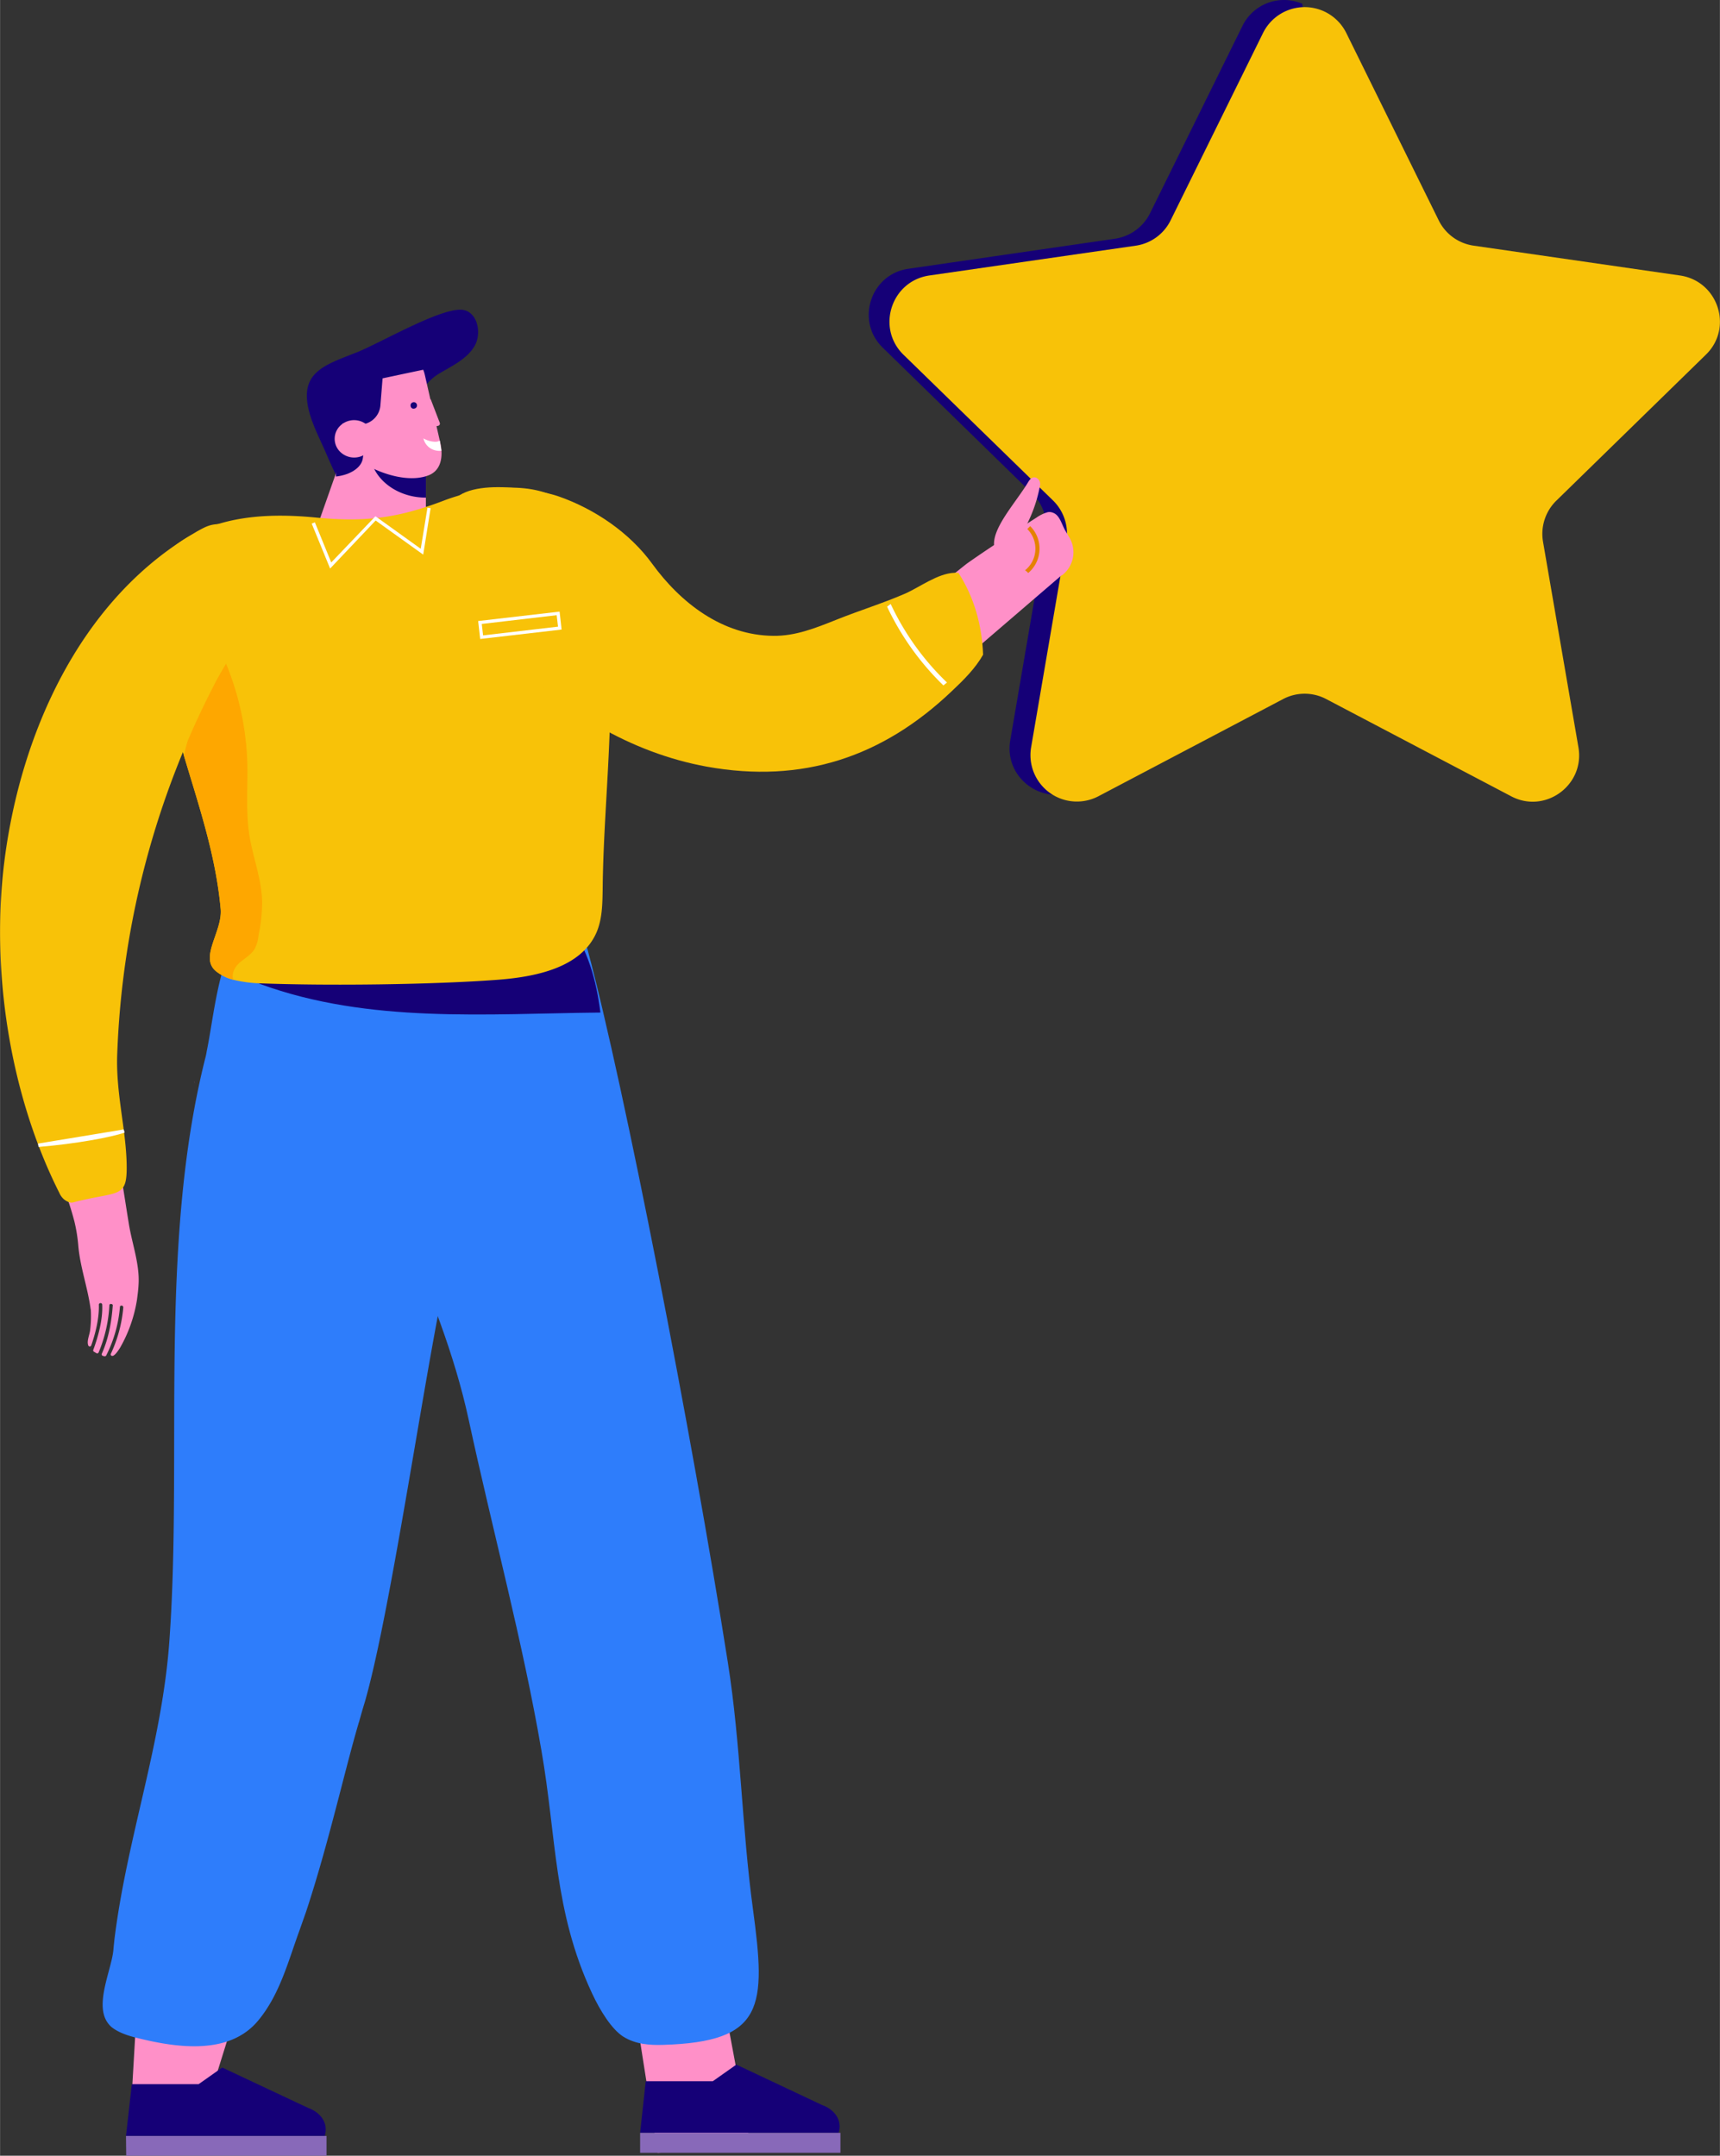 <svg xmlns="http://www.w3.org/2000/svg" width="766.7" height="960.7" viewBox="-0.033 -0.091 766.71 960.791" style=""><rect x="-0.033" y="-0.091" width="766.71" height="960.791" fill="#333333" stroke="none"/><g><title>rating55_244474006</title><g data-name="Layer 2"><path d="M566.7 306.8c4.4-13.5 8.7-27.1 12.4-40.9a305.8 305.8 0 0 0 10-79.6c-.2-61.7-2.6-123.3-8.6-184.7a20.6 20.6 0 0 0-26.7 9.9L512.6 95a20.8 20.8 0 0 1-15.6 11.3l-92.1 13.4c-16.9 2.4-23.7 23.3-11.4 35.2l66.6 65a20.4 20.4 0 0 1 5.9 18.3l-15.7 91.7c-2.9 16.9 14.9 29.8 30 21.8l82.4-43.3a19.7 19.7 0 0 1 4-1.6z" fill="#150077"></path><path d="M748.9 122.7l-92-13.3a20.6 20.6 0 0 1-15.6-11.3l-41.2-83.5a20.7 20.7 0 0 0-37.1 0l-41.2 83.5a20.6 20.6 0 0 1-15.5 11.3l-92.1 13.3c-17 2.5-23.7 23.4-11.5 35.3l66.7 65a20.7 20.7 0 0 1 5.9 18.3L459.6 333a20.7 20.7 0 0 0 30 21.8l82.3-43.3a20.6 20.6 0 0 1 19.3 0l82.4 43.3c15.1 8 32.9-4.9 30-21.8l-15.8-91.7a20.7 20.7 0 0 1 6-18.3l66.6-65c12.3-11.9 5.5-32.8-11.5-35.3z" fill="#f8c208"></path><g><path fill="#ff90c8" d="M102.1 906.5l-7.8 25H58.8l2.6-44.7 40.7 19.7z"></path><path fill="#ff90c8" d="M281.1 883l12 76.4 41.5-3-21.1-113-32.4 39.6z"></path><path d="M328.2 920.1l38.2 18c5.4 1.9 9.2 6.7 7.4 12.4h-88.5l2.5-23h29.9z" fill="#150077"></path><path fill="#8869b9" d="M374.6 950.5v8.9h-89.3v-8.9h89.3z"></path><path d="M160.3 387.6l.9-1c8.2-9.4 19.6-14 30.6-18.3 35.4-14 59.5 15.7 70.2 55.3 16.2 60.4 46.4 215.5 62.4 317.2 5.8 36.7 6.2 73.2 11.2 110 5.9 43.5 5.1 59.2-40.1 60.5-6 .2-12.3-.3-17.6-3.6s-10.5-11.8-14-19.3c-17.2-36.8-15.8-69.4-22.6-108.3-8.3-48.4-21.7-97.8-32.4-147.3-12.9-59.9-45.5-109.6-57.5-170.4-4.6-25.6-6.7-55.7 8.9-74.8z" fill="#2e7dfb"></path><path d="M46.3 898a11.1 11.1 0 0 0 3.4 5.4c3.2 2.5 7.3 3.8 11.3 4.8 18.4 4.6 41.3 7.6 54-7.7 9.6-11.5 13.4-26.4 18.3-39.8l3-8.5c9.9-29.8 17.4-63.6 23.4-83.9.1-.5.3-.9.4-1.3.8-2.9 1.6-5.7 2.5-8.6 12-41.8 27.4-152.4 37.2-194.8 5-21.5 2.5 24.8 2.3 2.9-.3-46.9-3.1-93.8-2.9-140.7 0-32.4-39.5-28.8-67.4-21.7-9.1 2.3-18.2 5.8-24.5 12.2-9.8 9.8-12 36.7-15.2 52.1a29.6 29.6 0 0 1-.8 3.7c-20.7 82.9-10 176.2-15.8 258.4-3.2 46.5-19 88.4-24.6 134.2-.1 1.3-.3 2.7-.4 4.1-.6 7.6-6.7 20.6-4.2 29.2z" fill="#2e7dfb"></path><path d="M99 921.4l38.3 18c5.4 1.9 9.2 6.7 7.4 12.5H56.1l2.6-23.1h29.8z" fill="#150077"></path><path fill="#8869b9" d="M145.5 951.9v8.8H56.2l-.1-8.8h89.4z"></path><path d="M139.1 187.6a.8.8 0 0 1-.2-.5c-7.4-21.3 5.3-24.2 20.7-30.4 10.5-4.3 37.1-19.8 46.5-18.7 6.7.8 8.8 10.5 5.3 16.3s-10.2 8.8-16 12.3c-16.3 10.2-6.8 30.9-23 41.4-5.3 3.4-12.2 14.3-18 10.5-3-1.9-7.9-13.9-9.2-16.8-2-4.7-4.4-9.3-6.1-14.1z" fill="#150077"></path><path d="M154.4 197.5l-14.9 42.3c0 8.1 22.9 7.8 32.6 7.8s17.7-6.6 17.7-14.7v-35.4z" fill="#ff90c8"></path><path d="M164.7 197.5v3.2a18.6 18.6 0 0 0 1.2 6.3c3.2 8.5 12.7 14.7 23.9 14.7v-24.2z" fill="#150077"></path><path d="M196.2 197.2l-6.9-30.3a14.2 14.2 0 0 0-.7-2.2l-39.3 8.3a16.6 16.6 0 0 0 .3 2.2l5.7 24.8a10.9 10.9 0 0 1 .3 3.4 4.7 4.7 0 0 1 1.2.9l1.9-.5c5 4.9 21 12 31.9 8.1 6.1-2.1 7-8.6 5.6-14.7z" fill="#ff90c8"></path><path d="M170.8 164.7l-1.3 16.1a9.3 9.3 0 0 1-10.2 8.3l-9.4-.7-3.2-22.6 15.5-1.7z" fill="#150077"></path><path d="M163.4 191.6l-1.7 12.5c-.5 4.2-5.6 7.5-12 8.2v-22.4z" fill="#150077"></path><path d="M161.8 202.8a8.9 8.9 0 0 1-12.2-.6 8 8 0 0 1 .6-11.7 8.9 8.9 0 0 1 12.2.5 8.1 8.1 0 0 1-.6 11.8z" fill="#150077"></path><path d="M184.7 182a1.4 1.4 0 0 0 1.1-1.7 1.4 1.4 0 0 0-1.7-1.1 1.4 1.4 0 0 0-1.1 1.7 1.3 1.3 0 0 0 1.7 1.1z" fill="#150077"></path><path d="M192 178l4 10.4a1 1 0 0 1-.8 1.3l-3.4.7-3.3-14.8z" fill="#ff90c8"></path><path d="M163.6 201.7a8.9 8.9 0 0 1-12.2-.6 8.1 8.1 0 0 1 .6-11.8 8.9 8.9 0 0 1 12.2.6 8.1 8.1 0 0 1-.6 11.8z" fill="#ff90c8"></path><path d="M196.7 200.8a6.6 6.6 0 0 1-2.4-.1 7.1 7.1 0 0 1-5.6-5.4 11.2 11.2 0 0 0 5.1 1.5 4 4 0 0 0 2.2-.5z" fill="#fff"></path><path d="M105.4 429.5c1.1 3.6 4.3 6.7 10.6 9 48.4 17.7 101.1 13.2 151.6 12.7-1.8-14.2-5.5-28.1-14.3-39.9-7.6-10.3-19.1-18.7-33.1-24.3-17.1-6.8-37.7-8.4-57.4-5.3-20.4 5-39.1 15.1-50.8 29.8-5.1 6.4-8.1 12.7-6.6 18z" fill="#150077"></path><path d="M469.5 228.5c2.9 1.1 3.8 5.3 5.4 8l1.6 2.7a12.9 12.9 0 0 1-3.1 17.1h-.2l-38.3 32.9a21.3 21.3 0 0 0-1.1-3.3c-3.3-6.9-7.1-11.4-12.3-16.8a23.3 23.3 0 0 0-8.2-5.7c2 .8 16.3-11.4 18.1-12.6 10.1-7.1 20.3-13.6 30.6-20.2a16.5 16.5 0 0 1 5-2.4 4.1 4.1 0 0 1 2.5.3z" fill="#ff90c8"></path><path d="M267.6 257a101.8 101.8 0 0 0-4.6-17c-2.7-7.1-6.6-13.4-13-17.3-14.6-9-37.3-5.4-52.4.4-20.3 7.7-34.6 9.6-56.6 7.5-19.2-1.9-39.4-1.2-56.3 8.1s-29 29.2-24.2 47.8l10.2-4.9c1 19 5.8 37 11.2 55 6.6 22.2 14.2 44.3 16.4 68.3 1 10.2-9.9 21.9-1.8 28.1a20.8 20.8 0 0 0 7.5 3.6 58.7 58.7 0 0 0 12.6 1.6c29.4 1.1 75.7.6 105.1-1.6 17.2-1.3 37.4-5.4 44.2-21.2 2.5-5.9 2.6-12.5 2.7-19 .4-45.3 8.2-94.7-1-139.4z" fill="#f8c208"></path><path d="M427.2 255.2h-1.8c-7.5.3-15.4 6.4-22 9.3-9.9 4.3-20.3 7.5-30.3 11.5s-18.6 7.4-28.4 7.3c-22.9-.2-41.5-14.9-54-32.1-10-13.8-25.6-24.4-41.6-30-9.4-3.4-46.3-9.8-49 6.3-3.9 23.5 9.8 46.5 26.1 63.9 23.7 25.2 54.8 44 88.8 50.2 42.7 7.7 78.4-4.3 109.2-33.6 5.2-4.9 10.5-10.1 14-16.3-.5-13.2-4-25.6-11-36.5z" fill="#f8c208"></path><path d="M86.9 482.8l-.4-.7a.4.4 0 0 0-.1-.3z" fill="#ff90c8"></path><path fill="#fff" d="M147.1 253.3l-8.2-20 1.4-.6 7.3 17.9 19.7-20.6 20.2 14.5 3-18.3 1.4.2-3.3 20.7-21.2-15.2-20.3 21.4z"></path><path d="M214 284.7l-.9-8 36.3-4.2.9 8zm.7-6.7l.6 5.1 33.4-3.9-.6-5.1z" fill="#fff"></path><path d="M395.4 270.3a120.9 120.9 0 0 0 25.1 35.1l1.6-1.3a117.4 117.4 0 0 1-25.1-35z" fill="#fff"></path><path d="M96.5 433a20.8 20.8 0 0 0 7.5 3.6c-1-2.4.4-5.4 2.4-7.3s5.2-3.6 6.9-6.2a15.8 15.8 0 0 0 1.9-6.4 70.8 70.8 0 0 0 1.6-14.5c-.1-10.5-4.3-20.4-5.8-30.8s-.6-20.4-.8-30.6a125.4 125.4 0 0 0-14.1-55c-4.5 17.3-10.1 34.1-14.2 50.8 6.6 22.2 14.2 44.3 16.4 68.3 1 10.2-9.9 21.9-1.8 28.1z" fill="#fea700"></path><path d="M57.3 544.9l-.6-3.7c-1.4-8.9-2.8-17.8-4.3-26.7a136.2 136.2 0 0 0-27.2 7.8 128.6 128.6 0 0 1 7.9 22 71.4 71.4 0 0 1 1.7 10.3c.7 9.5 4.2 19 5.5 28.5a.8.8 0 0 0 .1.4 48.2 48.2 0 0 1-.3 9.3c-.2 2-1.6 4.8-.8 6.8a.7.7 0 0 0 1.3 0c2-5.7 3.6-12.4 3.4-18.2a.7.7 0 0 1 .7-.7.7.7 0 0 1 .8.7c.3 6.5-1.7 14-4 20.2a.7.7 0 0 0 .2.7l1.2.7a.7.7 0 0 0 1-.3 63 63 0 0 0 4.8-21 .6.6 0 0 1 .8-.6c.4 0 .8.3.7.7-.6 8.4-2.2 15.5-4.9 21.5a.7.7 0 0 0 .5.9l.7.2c.3 0 .7-.1.8-.4a58.2 58.2 0 0 0 6.1-21.6c0-.4.3-.6.8-.6a.8.8 0 0 1 .7.8 60.7 60.7 0 0 1-5.6 20.8.7.7 0 0 0 .9.8h.1c1.2-.5 2.5-2.6 3.1-3.5a62.8 62.8 0 0 0 7.6-21.5c.3-2.3.6-4.5.7-6.7.6-9.2-3-18.5-4.4-27.6z" fill="#ff90c8"></path><path d="M87.7 236.8l-3.5 2.1C35 269 9.2 327.3 2 382.9c-6.3 48.9 2.1 104.5 24.4 148.7a8 8 0 0 0 2 2.8c1.1.9 2.7 1.8 4.2 1.4 20.4-5.3 24.1-1.3 23.8-17s-4.9-32-4.2-49.2a388.9 388.9 0 0 1 43.9-165.8c8.1-15.5 32.4-47.7 16.6-63.1-3.8-3.7-8.5-7-13.8-7.2s-7.7 1.4-11.2 3.3z" fill="#f8c208"></path><path d="M17.1 511.1l-.2-1.5 38.2-6.3.4 1.4c-6.1 2.1-21.6 5-38.4 6.4z" fill="#fff"></path><path d="M458.1 215.1c.8-1.4 1.9-2.9 3.7-2.3a3.1 3.1 0 0 1 1.8 3.3 63.7 63.7 0 0 1-7.6 20.7l.8 1a9.7 9.7 0 0 1 1.1 11.5l-1.2 1.7a2.6 2.6 0 0 1-1.1 1.2 3 3 0 0 1-1.6-.1c-22.9-5.7-4-23.7 4.1-37z" fill="#ff90c8"></path><path d="M456.9 254.1a12.4 12.4 0 0 0 1-18.4l1.3-1.3a14.2 14.2 0 0 1-.9 20.9 5.3 5.3 0 0 0-1.4-1.2z" fill="#e58200"></path></g></g></g></svg>